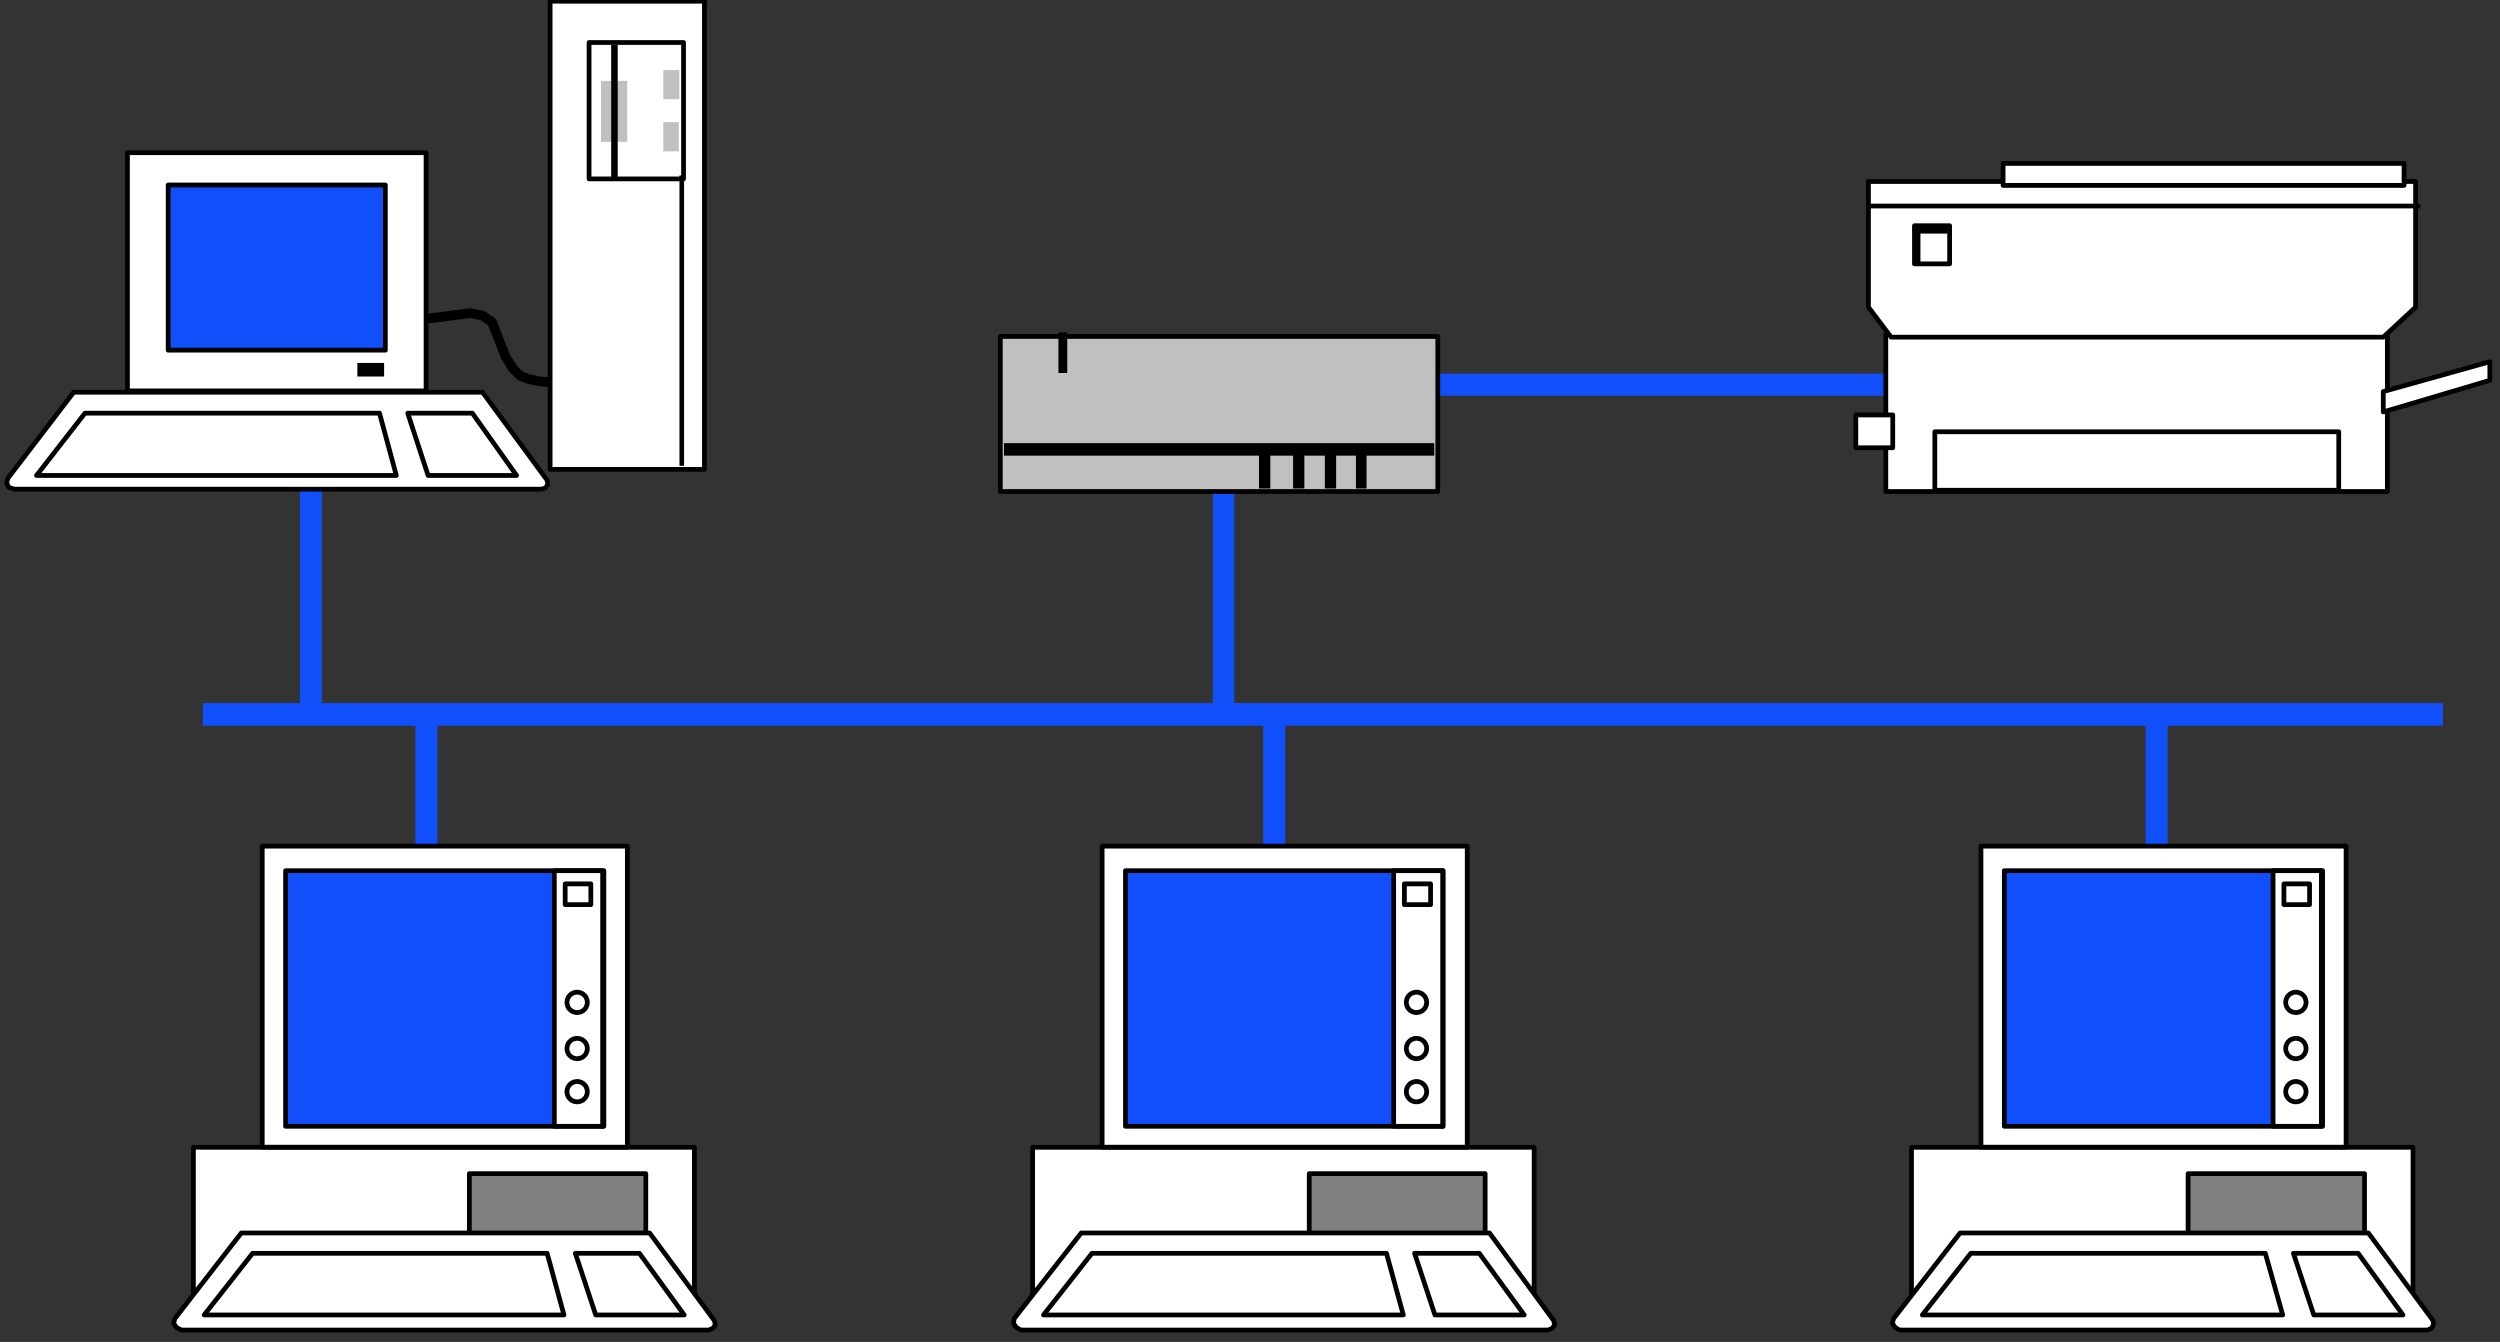 <?xml version="1.0" encoding="UTF-8" standalone="no"?>
<svg
   xmlns:ooo="http://xml.openoffice.org/svg/export"
   xmlns:dc="http://purl.org/dc/elements/1.1/"
   xmlns:cc="http://creativecommons.org/ns#"
   xmlns:rdf="http://www.w3.org/1999/02/22-rdf-syntax-ns#"
   xmlns:svg="http://www.w3.org/2000/svg"
   xmlns="http://www.w3.org/2000/svg"
   xmlns:sodipodi="http://sodipodi.sourceforge.net/DTD/sodipodi-0.dtd"
   xmlns:inkscape="http://www.inkscape.org/namespaces/inkscape"
   version="1.2"
   width="184.19mm"
   height="98.87mm"
   viewBox="0 0 18419 9887"
   preserveAspectRatio="xMidYMid"
   xml:space="preserve"
   id="svg328"
   sodipodi:docname="network.svg"
   style="fill-rule:evenodd;stroke-width:28.222;stroke-linejoin:round"
   inkscape:version="0.92.5 (2060ec1f9f, 2020-04-08)"><rect x="0" y="0" width="18419" height="9887" fill="#333333" stroke="none"/><sodipodi:namedview
   pagecolor="#ffffff"
   bordercolor="#666666"
   borderopacity="1"
   objecttolerance="10"
   gridtolerance="10"
   guidetolerance="10"
   inkscape:pageopacity="0"
   inkscape:pageshadow="2"
   inkscape:window-width="664"
   inkscape:window-height="487"
   id="namedview330"
   showgrid="false"
   inkscape:zoom="0.2102413"
   inkscape:cx="348.09449"
   inkscape:cy="186.82205"
   inkscape:window-x="0"
   inkscape:window-y="0"
   inkscape:window-maximized="0"
   inkscape:current-layer="svg328" />
 <defs
   class="ClipPathGroup"
   id="defs8">
  <clipPath
   id="presentation_clip_path"
   clipPathUnits="userSpaceOnUse">
   <rect
   x="0"
   y="0"
   width="21000"
   height="29700"
   id="rect2" />
  </clipPath>
  <clipPath
   id="presentation_clip_path_shrink"
   clipPathUnits="userSpaceOnUse">
   <rect
   x="21"
   y="29"
   width="20958"
   height="29641"
   id="rect5" />
  </clipPath>
 </defs>
 <defs
   class="TextShapeIndex"
   id="defs12">
  <g
   ooo:slide="id1"
   ooo:id-list="id3"
   id="g10" />
 </defs>
 <defs
   class="EmbeddedBulletChars"
   id="defs44">
  <g
   id="bullet-char-template-57356"
   transform="matrix(4.8828125e-4,0,0,-4.8828125e-4,0,0)">
   <path
   d="M 580,1141 1163,571 580,0 -4,571 Z"
   id="path14"
   inkscape:connector-curvature="0" />
  </g>
  <g
   id="bullet-char-template-57354"
   transform="matrix(4.8828125e-4,0,0,-4.8828125e-4,0,0)">
   <path
   d="M 8,1128 H 1137 V 0 H 8 Z"
   id="path17"
   inkscape:connector-curvature="0" />
  </g>
  <g
   id="bullet-char-template-10146"
   transform="matrix(4.8828125e-4,0,0,-4.8828125e-4,0,0)">
   <path
   d="M 174,0 602,739 174,1481 1456,739 Z M 1358,739 309,1346 659,739 Z"
   id="path20"
   inkscape:connector-curvature="0" />
  </g>
  <g
   id="bullet-char-template-10132"
   transform="matrix(4.8828125e-4,0,0,-4.8828125e-4,0,0)">
   <path
   d="M 2015,739 1276,0 H 717 l 543,543 H 174 v 393 h 1086 l -543,545 h 557 z"
   id="path23"
   inkscape:connector-curvature="0" />
  </g>
  <g
   id="bullet-char-template-10007"
   transform="matrix(4.8828125e-4,0,0,-4.8828125e-4,0,0)">
   <path
   d="m 0,-2 c -7,16 -16,29 -25,39 l 381,530 c -94,256 -141,385 -141,387 0,25 13,38 40,38 9,0 21,-2 34,-5 21,4 42,12 65,25 l 27,-13 111,-251 280,301 64,-25 24,25 c 21,-10 41,-24 62,-43 C 886,937 835,863 770,784 769,783 710,716 594,584 L 774,223 c 0,-27 -21,-55 -63,-84 l 16,-20 C 717,90 699,76 672,76 641,76 570,178 457,381 L 164,-76 c -22,-34 -53,-51 -92,-51 -42,0 -63,17 -64,51 -7,9 -10,24 -10,44 0,9 1,19 2,30 z"
   id="path26"
   inkscape:connector-curvature="0" />
  </g>
  <g
   id="bullet-char-template-10004"
   transform="matrix(4.8828125e-4,0,0,-4.8828125e-4,0,0)">
   <path
   d="M 285,-33 C 182,-33 111,30 74,156 52,228 41,333 41,471 c 0,78 14,145 41,201 34,71 87,106 158,106 53,0 88,-31 106,-94 l 23,-176 c 8,-64 28,-97 59,-98 l 735,706 c 11,11 33,17 66,17 42,0 63,-15 63,-46 V 965 c 0,-36 -10,-64 -30,-84 L 442,47 C 390,-6 338,-33 285,-33 Z"
   id="path29"
   inkscape:connector-curvature="0" />
  </g>
  <g
   id="bullet-char-template-9679"
   transform="matrix(4.8828125e-4,0,0,-4.8828125e-4,0,0)">
   <path
   d="M 813,0 C 632,0 489,54 383,161 276,268 223,411 223,592 c 0,181 53,324 160,431 106,107 249,161 430,161 179,0 323,-54 432,-161 108,-107 162,-251 162,-431 0,-180 -54,-324 -162,-431 C 1136,54 992,0 813,0 Z"
   id="path32"
   inkscape:connector-curvature="0" />
  </g>
  <g
   id="bullet-char-template-8226"
   transform="matrix(4.8828125e-4,0,0,-4.8828125e-4,0,0)">
   <path
   d="m 346,457 c -73,0 -137,26 -191,78 -54,51 -81,114 -81,188 0,73 27,136 81,188 54,52 118,78 191,78 73,0 134,-26 185,-79 51,-51 77,-114 77,-187 0,-75 -25,-137 -76,-188 -50,-52 -112,-78 -186,-78 z"
   id="path35"
   inkscape:connector-curvature="0" />
  </g>
  <g
   id="bullet-char-template-8211"
   transform="matrix(4.8828125e-4,0,0,-4.8828125e-4,0,0)">
   <path
   d="M -4,459 H 1135 V 606 H -4 Z"
   id="path38"
   inkscape:connector-curvature="0" />
  </g>
  <g
   id="bullet-char-template-61548"
   transform="matrix(4.8828125e-4,0,0,-4.8828125e-4,0,0)">
   <path
   d="m 173,740 c 0,163 58,303 173,419 116,115 255,173 419,173 163,0 302,-58 418,-173 116,-116 174,-256 174,-419 0,-163 -58,-303 -174,-418 C 1067,206 928,148 765,148 601,148 462,206 346,322 231,437 173,577 173,740 Z"
   id="path41"
   inkscape:connector-curvature="0" />
  </g>
 </defs>
 <g
   id="g49"
   transform="translate(-1290,-9906)">
  <g
   id="id2"
   class="Master_Slide">
   <g
   id="bg-id2"
   class="Background" />
   <g
   id="bo-id2"
   class="BackgroundObjects" />
  </g>
 </g>
 <g
   class="SlideGroup"
   id="g326"
   transform="translate(-1290,-9906)">
  <g
   id="g324">
   <g
   id="container-id1">
    <g
   id="id1"
   class="Slide"
   clip-path="url(#presentation_clip_path)">
     <g
   class="Page"
   id="g320">
      <g
   class="Graphic"
   id="g318">
       <g
   id="id3">
        <rect
   class="BoundingBox"
   x="1290"
   y="9906"
   width="18419"
   height="9887"
   id="rect51"
   style="fill:none;stroke:none" />
        <defs
   id="defs56">
         <clipPath
   id="clip_path_1"
   clipPathUnits="userSpaceOnUse">
          <path
   d="m 1290,9906 h 18418 v 9886 H 1290 Z"
   id="path53"
   inkscape:connector-curvature="0" />
         </clipPath>
        </defs>
        <g
   clip-path="url(#clip_path_1)"
   id="g152">
         <path
   d="m 17098,15169 h 162 v 1808 h -162 z"
   id="path58"
   inkscape:connector-curvature="0"
   style="fill:#114ffb;stroke:none" />
         <path
   d="m 10597,15116 h 162 v 1808 h -162 z"
   id="path60"
   inkscape:connector-curvature="0"
   style="fill:#114ffb;stroke:none" />
         <path
   d="m 10226,13374 h 158 v 1808 h -158 z"
   id="path62"
   inkscape:connector-curvature="0"
   style="fill:#114ffb;stroke:none" />
         <path
   d="m 4351,15134 h 162 v 1808 h -162 z"
   id="path64"
   inkscape:connector-curvature="0"
   style="fill:#114ffb;stroke:none" />
         <path
   d="m 3500,13338 h 162 v 1808 h -162 z"
   id="path66"
   inkscape:connector-curvature="0"
   style="fill:#114ffb;stroke:none" />
         <path
   d="m 10989,12659 h 4520 v 162 h -4520 z"
   id="path68"
   inkscape:connector-curvature="0"
   style="fill:#114ffb;stroke:none" />
         <path
   d="m 2785,15086 h 16504 v 167 H 2785 Z"
   id="path70"
   inkscape:connector-curvature="0"
   style="fill:#114ffb;stroke:none" />
         <path
   d="m 2715,18359 h 3691 v 1155 H 2715 Z"
   id="path72"
   inkscape:connector-curvature="0"
   style="fill:#ffffff;stroke:none" />
         <path
   d="m 2715,18359 h 3691 v 1155 H 2715 Z"
   id="path74"
   inkscape:connector-curvature="0"
   style="fill:none;stroke:#000000;stroke-width:35;stroke-linecap:round;stroke-linejoin:round" />
         <path
   d="m 4748,18553 h 1300 v 546 H 4748 Z"
   id="path76"
   inkscape:connector-curvature="0"
   style="fill:#808080;stroke:none" />
         <path
   d="m 4748,18553 h 1300 v 546 H 4748 Z"
   id="path78"
   inkscape:connector-curvature="0"
   style="fill:none;stroke:#000000;stroke-width:35;stroke-linecap:round;stroke-linejoin:round" />
         <path
   d="m 3068,18990 h 3008 l 476,644 9,31 -18,27 -31,13 H 2626 l -35,-18 -22,-31 9,-35 z"
   id="path80"
   inkscape:connector-curvature="0"
   style="fill:#ffffff;stroke:none" />
         <path
   d="m 3068,18990 h 3008 l 476,644 9,31 -18,27 -31,13 H 2626 l -35,-18 -22,-31 9,-35 z"
   id="path82"
   inkscape:connector-curvature="0"
   style="fill:none;stroke:#000000;stroke-width:35;stroke-linecap:round;stroke-linejoin:round" />
         <path
   d="m 3151,19140 h 2170 l 124,454 H 2794 Z"
   id="path84"
   inkscape:connector-curvature="0"
   style="fill:#ffffff;stroke:none" />
         <path
   d="m 3151,19140 h 2170 l 124,454 H 2794 Z"
   id="path86"
   inkscape:connector-curvature="0"
   style="fill:none;stroke:#000000;stroke-width:35;stroke-linecap:round;stroke-linejoin:round" />
         <path
   d="m 5529,19140 h 472 l 330,454 h -652 z"
   id="path88"
   inkscape:connector-curvature="0"
   style="fill:#ffffff;stroke:none" />
         <path
   d="m 5529,19140 h 472 l 330,454 h -652 z"
   id="path90"
   inkscape:connector-curvature="0"
   style="fill:none;stroke:#000000;stroke-width:35;stroke-linecap:round;stroke-linejoin:round" />
         <path
   d="m 3222,16140 h 2690 v 2218 H 3222 Z"
   id="path92"
   inkscape:connector-curvature="0"
   style="fill:#ffffff;stroke:none" />
         <path
   d="m 3222,16140 h 2690 v 2218 H 3222 Z"
   id="path94"
   inkscape:connector-curvature="0"
   style="fill:none;stroke:#000000;stroke-width:35;stroke-linecap:round;stroke-linejoin:round" />
         <path
   d="m 3394,16321 h 2345 v 1883 H 3394 Z"
   id="path96"
   inkscape:connector-curvature="0"
   style="fill:#114ffb;stroke:none" />
         <path
   d="m 3394,16321 h 2345 v 1883 H 3394 Z"
   id="path98"
   inkscape:connector-curvature="0"
   style="fill:none;stroke:#000000;stroke-width:35;stroke-linecap:round;stroke-linejoin:round" />
         <path
   d="m 5374,16321 h 356 v 1883 h -356 z"
   id="path100"
   inkscape:connector-curvature="0"
   style="fill:#ffffff;stroke:none" />
         <path
   d="m 5374,16321 h 356 v 1883 h -356 z"
   id="path102"
   inkscape:connector-curvature="0"
   style="fill:none;stroke:#000000;stroke-width:35;stroke-linecap:round;stroke-linejoin:round" />
         <path
   d="m 5454,16418 h 189 v 153 h -189 z"
   id="path104"
   inkscape:connector-curvature="0"
   style="fill:#ffffff;stroke:none" />
         <path
   d="m 5454,16418 h 189 v 153 h -189 z"
   id="path106"
   inkscape:connector-curvature="0"
   style="fill:none;stroke:#000000;stroke-width:35;stroke-linecap:round;stroke-linejoin:round" />
         <path
   d="m 5620,17296 c 0,13 -4,25 -10,37 -7,11 -17,20 -28,27 -12,7 -25,10 -38,10 -14,0 -27,-3 -39,-10 -11,-7 -21,-16 -28,-27 -6,-12 -10,-24 -10,-37 0,-14 4,-26 10,-38 7,-11 17,-20 28,-27 12,-7 25,-10 39,-10 13,0 26,3 38,10 11,7 21,16 28,27 6,12 10,24 10,38 z"
   id="path108"
   inkscape:connector-curvature="0"
   style="fill:#ffffff;stroke:none" />
         <path
   d="m 5617,17291 v -4 -4 l -1,-3 -1,-4 v -4 l -1,-3 -2,-4 -1,-4 -2,-3 -1,-3 -2,-4 -2,-3 -3,-3 -2,-3 -3,-3 -2,-2 -3,-3 -3,-2 -3,-3 -3,-2 -4,-2 -3,-1 -3,-2 -4,-1 -4,-2 -3,-1 h -4 l -4,-1 -3,-1 h -4 -4 v 0 h -4 -4 l -3,1 -4,1 h -4 l -3,1 -4,2 -4,1 -3,2 -3,1 -4,2 -3,2 -3,3 -3,2 -3,3 -2,2 -3,3 -2,3 -3,3 -2,3 -2,4 -1,3 -2,3 -1,4 -2,4 -1,3 v 4 l -1,4 -1,3 v 4 4 0 4 4 l 1,3 1,4 v 4 l 1,3 2,4 1,4 2,3 1,3 2,4 2,3 3,3 2,3 3,3 2,2 3,3 3,2 3,3 3,2 4,2 3,1 3,2 4,1 4,2 3,1 h 4 l 4,1 3,1 h 4 4 v 0 h 4 4 l 3,-1 4,-1 h 4 l 3,-1 4,-2 4,-1 3,-2 3,-1 4,-2 3,-2 3,-3 3,-2 3,-3 2,-2 3,-3 2,-3 3,-3 2,-3 2,-4 1,-3 2,-3 1,-4 2,-4 1,-3 v -4 l 1,-4 1,-3 v -4 z"
   id="path110"
   inkscape:connector-curvature="0"
   style="fill:none;stroke:#000000;stroke-width:35;stroke-linecap:round;stroke-linejoin:round" />
         <path
   d="m 5620,17633 c 0,13 -4,26 -10,38 -7,11 -17,21 -28,28 -12,6 -25,10 -38,10 -14,0 -27,-4 -39,-10 -11,-7 -21,-17 -28,-28 -6,-12 -10,-25 -10,-38 0,-14 4,-27 10,-39 7,-11 17,-21 28,-28 12,-6 25,-10 39,-10 13,0 26,4 38,10 11,7 21,17 28,28 6,12 10,25 10,39 z"
   id="path112"
   inkscape:connector-curvature="0"
   style="fill:#ffffff;stroke:none" />
         <path
   d="m 5617,17631 v -4 -4 l -1,-3 -1,-4 v -4 l -1,-3 -2,-4 -1,-4 -2,-3 -1,-3 -2,-4 -2,-3 -3,-3 -2,-3 -3,-3 -2,-2 -3,-3 -3,-2 -3,-3 -3,-2 -4,-2 -3,-1 -3,-2 -4,-1 -4,-2 -3,-1 h -4 l -4,-1 -3,-1 h -4 -4 v 0 h -4 -4 l -3,1 -4,1 h -4 l -3,1 -4,2 -4,1 -3,2 -3,1 -4,2 -3,2 -3,3 -3,2 -3,3 -2,2 -3,3 -2,3 -3,3 -2,3 -2,4 -1,3 -2,3 -1,4 -2,4 -1,3 v 4 l -1,4 -1,3 v 4 4 0 4 4 l 1,3 1,4 v 4 l 1,3 2,4 1,4 2,3 1,3 2,4 2,3 3,3 2,3 3,3 2,2 3,3 3,2 3,3 3,2 4,2 3,1 3,2 4,1 4,2 3,1 h 4 l 4,1 3,1 h 4 4 v 0 h 4 4 l 3,-1 4,-1 h 4 l 3,-1 4,-2 4,-1 3,-2 3,-1 4,-2 3,-2 3,-3 3,-2 3,-3 2,-2 3,-3 2,-3 3,-3 2,-3 2,-4 1,-3 2,-3 1,-4 2,-4 1,-3 v -4 l 1,-4 1,-3 v -4 z"
   id="path114"
   inkscape:connector-curvature="0"
   style="fill:none;stroke:#000000;stroke-width:35;stroke-linecap:round;stroke-linejoin:round" />
         <path
   d="m 5620,17953 c 0,13 -4,25 -10,37 -7,11 -17,20 -28,27 -12,7 -25,10 -38,10 -14,0 -27,-3 -39,-10 -11,-7 -21,-16 -28,-27 -6,-12 -10,-24 -10,-37 0,-14 4,-26 10,-38 7,-11 17,-20 28,-27 12,-7 25,-10 39,-10 13,0 26,3 38,10 11,7 21,16 28,27 6,12 10,24 10,38 z"
   id="path116"
   inkscape:connector-curvature="0"
   style="fill:#ffffff;stroke:none" />
         <path
   d="m 5617,17949 v -4 -4 l -1,-3 -1,-4 v -4 l -1,-3 -2,-4 -1,-4 -2,-3 -1,-3 -2,-4 -2,-3 -3,-3 -2,-3 -3,-3 -2,-2 -3,-3 -3,-2 -3,-3 -3,-2 -4,-2 -3,-1 -3,-2 -4,-1 -4,-2 -3,-1 h -4 l -4,-1 -3,-1 h -4 -4 v 0 h -4 -4 l -3,1 -4,1 h -4 l -3,1 -4,2 -4,1 -3,2 -3,1 -4,2 -3,2 -3,3 -3,2 -3,3 -2,2 -3,3 -2,3 -3,3 -2,3 -2,4 -1,3 -2,3 -1,4 -2,4 -1,3 v 4 l -1,4 -1,3 v 4 4 0 4 4 l 1,3 1,4 v 4 l 1,3 2,4 1,4 2,3 1,3 2,4 2,3 3,3 2,3 3,3 2,2 3,3 3,2 3,3 3,2 4,2 3,1 3,2 4,1 4,2 3,1 h 4 l 4,1 3,1 h 4 4 v 0 h 4 4 l 3,-1 4,-1 h 4 l 3,-1 4,-2 4,-1 3,-2 3,-1 4,-2 3,-2 3,-3 3,-2 3,-3 2,-2 3,-3 2,-3 3,-3 2,-3 2,-4 1,-3 2,-3 1,-4 2,-4 1,-3 v -4 l 1,-4 1,-3 v -4 z"
   id="path118"
   inkscape:connector-curvature="0"
   style="fill:none;stroke:#000000;stroke-width:35;stroke-linecap:round;stroke-linejoin:round" />
         <path
   d="m 8660,12385 h 3223 v 1142 H 8660 Z"
   id="path120"
   inkscape:connector-curvature="0"
   style="fill:#c0c0c0;stroke:none" />
         <path
   d="m 8660,12385 h 3223 v 1142 H 8660 Z"
   id="path122"
   inkscape:connector-curvature="0"
   style="fill:none;stroke:#000000;stroke-width:35;stroke-linecap:round;stroke-linejoin:round" />
         <path
   d="m 8687,13171 h 3170 v 92 H 8687 Z"
   id="path124"
   inkscape:connector-curvature="0"
   style="fill:#000000;stroke:none" />
         <path
   d="m 10566,13246 h 83 v 259 h -83 z"
   id="path126"
   inkscape:connector-curvature="0"
   style="fill:#000000;stroke:none" />
         <path
   d="m 10817,13246 h 83 v 259 h -83 z"
   id="path128"
   inkscape:connector-curvature="0"
   style="fill:#000000;stroke:none" />
         <path
   d="m 11051,13246 h 83 v 259 h -83 z"
   id="path130"
   inkscape:connector-curvature="0"
   style="fill:#000000;stroke:none" />
         <path
   d="m 11280,13246 h 78 v 259 h -78 z"
   id="path132"
   inkscape:connector-curvature="0"
   style="fill:#000000;stroke:none" />
         <path
   d="m 9088,12355 h 65 v 299 h -65 z"
   id="path134"
   inkscape:connector-curvature="0"
   style="fill:#000000;stroke:none" />
         <path
   d="m 15184,12372 h 3695 v 1155 h -3695 z"
   id="path136"
   inkscape:connector-curvature="0"
   style="fill:#ffffff;stroke:none" />
         <path
   d="m 15184,12372 h 3695 v 1155 h -3695 z"
   id="path138"
   inkscape:connector-curvature="0"
   style="fill:none;stroke:#000000;stroke-width:35;stroke-linecap:round;stroke-linejoin:round" />
         <path
   d="m 15545,13087 h 2976 v 431 h -2976 z"
   id="path140"
   inkscape:connector-curvature="0"
   style="fill:#ffffff;stroke:none" />
         <path
   d="m 15545,13087 h 2976 v 431 h -2976 z"
   id="path142"
   inkscape:connector-curvature="0"
   style="fill:none;stroke:#000000;stroke-width:35;stroke-linecap:round;stroke-linejoin:round" />
         <path
   d="m 15056,12169 167,221 h 3626 l 238,-221 v -926 h -4031 z"
   id="path144"
   inkscape:connector-curvature="0"
   style="fill:#ffffff;stroke:none" />
         <path
   d="m 15056,12169 167,221 h 3626 l 238,-221 v -926 h -4031 z"
   id="path146"
   inkscape:connector-curvature="0"
   style="fill:none;stroke:#000000;stroke-width:35;stroke-linecap:round;stroke-linejoin:round" />
         <path
   d="m 14963,12963 h 272 v 242 h -272 z"
   id="path148"
   inkscape:connector-curvature="0"
   style="fill:#ffffff;stroke:none" />
         <path
   d="m 14963,12963 h 272 v 242 h -272 z"
   id="path150"
   inkscape:connector-curvature="0"
   style="fill:none;stroke:#000000;stroke-width:35;stroke-linecap:round;stroke-linejoin:round" />
        </g>
        <defs
   id="defs157">
         <clipPath
   id="clip_path_2"
   clipPathUnits="userSpaceOnUse">
          <path
   d="m 15056,10718 h 4066 v 1446 h -4066 z"
   id="path154"
   inkscape:connector-curvature="0" />
         </clipPath>
        </defs>
        <g
   clip-path="url(#clip_path_2)"
   id="g161">
         <path
   d="M 11024,11424 H 23118"
   id="path159"
   inkscape:connector-curvature="0"
   style="fill:none;stroke:#000000;stroke-width:35;stroke-linecap:round;stroke-linejoin:miter" />
        </g>
        <g
   clip-path="url(#clip_path_1)"
   id="g315">
         <path
   d="m 16048,11110 h 2954 v 162 h -2954 z"
   id="path163"
   inkscape:connector-curvature="0"
   style="fill:#ffffff;stroke:none" />
         <path
   d="m 16048,11110 h 2954 v 162 h -2954 z"
   id="path165"
   inkscape:connector-curvature="0"
   style="fill:none;stroke:#000000;stroke-width:35;stroke-linecap:round;stroke-linejoin:round" />
         <path
   d="m 18849,12791 785,-220 v 137 l -785,233 z"
   id="path167"
   inkscape:connector-curvature="0"
   style="fill:#ffffff;stroke:none" />
         <path
   d="m 18849,12791 785,-220 v 137 l -785,233 z"
   id="path169"
   inkscape:connector-curvature="0"
   style="fill:none;stroke:#000000;stroke-width:35;stroke-linecap:round;stroke-linejoin:round" />
         <path
   d="m 15395,11569 h 259 v 281 h -259 z"
   id="path171"
   inkscape:connector-curvature="0"
   style="fill:#ffffff;stroke:none" />
         <path
   d="m 15395,11569 h 259 v 281 h -259 z"
   id="path173"
   inkscape:connector-curvature="0"
   style="fill:none;stroke:#000000;stroke-width:35;stroke-linecap:round;stroke-linejoin:round" />
         <path
   d="m 15638,11627 h -199 v 211 h -35 v -260 h 238 z"
   id="path175"
   inkscape:connector-curvature="0"
   style="fill:#000000;stroke:none" />
         <path
   d="m 4347,12266 405,-53 93,18 71,49 97,251 61,97 53,49 58,22 83,17 172,14"
   id="path177"
   inkscape:connector-curvature="0"
   style="fill:none;stroke:#000000;stroke-width:71;stroke-linecap:round;stroke-linejoin:round" />
         <path
   d="m 1833,12796 h 3012 l 476,648 5,31 -18,27 -31,8 H 1396 l -40,-13 -17,-31 8,-35 z"
   id="path179"
   inkscape:connector-curvature="0"
   style="fill:#ffffff;stroke:none" />
         <path
   d="m 1833,12796 h 3012 l 476,648 5,31 -18,27 -31,8 H 1396 l -40,-13 -17,-31 8,-35 z"
   id="path181"
   inkscape:connector-curvature="0"
   style="fill:none;stroke:#000000;stroke-width:35;stroke-linecap:round;stroke-linejoin:round" />
         <path
   d="m 1916,12950 h 2170 l 124,459 H 1559 Z"
   id="path183"
   inkscape:connector-curvature="0"
   style="fill:#ffffff;stroke:none" />
         <path
   d="m 1916,12950 h 2170 l 124,459 H 1559 Z"
   id="path185"
   inkscape:connector-curvature="0"
   style="fill:none;stroke:#000000;stroke-width:35;stroke-linecap:round;stroke-linejoin:round" />
         <path
   d="m 4294,12950 h 476 l 326,459 h -652 z"
   id="path187"
   inkscape:connector-curvature="0"
   style="fill:#ffffff;stroke:none" />
         <path
   d="m 4294,12950 h 476 l 326,459 h -652 z"
   id="path189"
   inkscape:connector-curvature="0"
   style="fill:none;stroke:#000000;stroke-width:35;stroke-linecap:round;stroke-linejoin:round" />
         <path
   d="m 2229,11031 h 2200 v 1755 H 2229 Z"
   id="path191"
   inkscape:connector-curvature="0"
   style="fill:#ffffff;stroke:none" />
         <path
   d="m 2229,11031 h 2200 v 1755 H 2229 Z"
   id="path193"
   inkscape:connector-curvature="0"
   style="fill:none;stroke:#000000;stroke-width:35;stroke-linecap:round;stroke-linejoin:round" />
         <path
   d="m 2529,11269 h 1600 v 1217 H 2529 Z"
   id="path195"
   inkscape:connector-curvature="0"
   style="fill:#114ffb;stroke:none" />
         <path
   d="m 2529,11269 h 1600 v 1217 H 2529 Z"
   id="path197"
   inkscape:connector-curvature="0"
   style="fill:none;stroke:#000000;stroke-width:35;stroke-linecap:round;stroke-linejoin:round" />
         <path
   d="m 3923,12580 h 197 v 100 h -197 z"
   id="path199"
   inkscape:connector-curvature="0"
   style="fill:#000000;stroke:none" />
         <path
   d="m 5343,9915 h 1137 v 3449 H 5343 Z"
   id="path201"
   inkscape:connector-curvature="0"
   style="fill:#ffffff;stroke:none" />
         <path
   d="m 5343,9915 h 1137 v 3449 H 5343 Z"
   id="path203"
   inkscape:connector-curvature="0"
   style="fill:none;stroke:#000000;stroke-width:35;stroke-linecap:round;stroke-linejoin:round" />
         <path
   d="m 5630,10219 h 696 v 1005 h -696 z"
   id="path205"
   inkscape:connector-curvature="0"
   style="fill:#ffffff;stroke:none" />
         <path
   d="m 5630,10219 h 696 v 1005 h -696 z"
   id="path207"
   inkscape:connector-curvature="0"
   style="fill:none;stroke:#000000;stroke-width:35;stroke-linecap:round;stroke-linejoin:round" />
         <path
   d="m 6296,11199 h 34 v 2139 h -34 z"
   id="path209"
   inkscape:connector-curvature="0"
   style="fill:#000000;stroke:none" />
         <path
   d="m 5718,10502 h 193 v 449 h -193 z"
   id="path211"
   inkscape:connector-curvature="0"
   style="fill:#c0c0c0;stroke:none" />
         <path
   d="m 5793,10237 h 48 v 974 h -48 z"
   id="path213"
   inkscape:connector-curvature="0"
   style="fill:#000000;stroke:none" />
         <path
   d="m 6177,10422 h 118 v 215 h -118 z"
   id="path215"
   inkscape:connector-curvature="0"
   style="fill:#c0c0c0;stroke:none" />
         <path
   d="m 6177,10806 h 114 v 215 h -114 z"
   id="path217"
   inkscape:connector-curvature="0"
   style="fill:#c0c0c0;stroke:none" />
         <path
   d="m 8898,18359 h 3695 v 1155 H 8898 Z"
   id="path219"
   inkscape:connector-curvature="0"
   style="fill:#ffffff;stroke:none" />
         <path
   d="m 8898,18359 h 3695 v 1155 H 8898 Z"
   id="path221"
   inkscape:connector-curvature="0"
   style="fill:none;stroke:#000000;stroke-width:35;stroke-linecap:round;stroke-linejoin:round" />
         <path
   d="m 10936,18553 h 1296 v 546 h -1296 z"
   id="path223"
   inkscape:connector-curvature="0"
   style="fill:#808080;stroke:none" />
         <path
   d="m 10936,18553 h 1296 v 546 h -1296 z"
   id="path225"
   inkscape:connector-curvature="0"
   style="fill:none;stroke:#000000;stroke-width:35;stroke-linecap:round;stroke-linejoin:round" />
         <path
   d="m 9256,18990 h 3008 l 472,644 9,31 -18,27 -31,13 H 8810 l -31,-18 -22,-31 5,-35 z"
   id="path227"
   inkscape:connector-curvature="0"
   style="fill:#ffffff;stroke:none" />
         <path
   d="m 9256,18990 h 3008 l 472,644 9,31 -18,27 -31,13 H 8810 l -31,-18 -22,-31 5,-35 z"
   id="path229"
   inkscape:connector-curvature="0"
   style="fill:none;stroke:#000000;stroke-width:35;stroke-linecap:round;stroke-linejoin:round" />
         <path
   d="m 9335,19140 h 2170 l 124,454 H 8978 Z"
   id="path231"
   inkscape:connector-curvature="0"
   style="fill:#ffffff;stroke:none" />
         <path
   d="m 9335,19140 h 2170 l 124,454 H 8978 Z"
   id="path233"
   inkscape:connector-curvature="0"
   style="fill:none;stroke:#000000;stroke-width:35;stroke-linecap:round;stroke-linejoin:round" />
         <path
   d="m 11712,19140 h 477 l 331,454 h -658 z"
   id="path235"
   inkscape:connector-curvature="0"
   style="fill:#ffffff;stroke:none" />
         <path
   d="m 11712,19140 h 477 l 331,454 h -658 z"
   id="path237"
   inkscape:connector-curvature="0"
   style="fill:none;stroke:#000000;stroke-width:35;stroke-linecap:round;stroke-linejoin:round" />
         <path
   d="m 9410,16140 h 2690 v 2218 H 9410 Z"
   id="path239"
   inkscape:connector-curvature="0"
   style="fill:#ffffff;stroke:none" />
         <path
   d="m 9410,16140 h 2690 v 2218 H 9410 Z"
   id="path241"
   inkscape:connector-curvature="0"
   style="fill:none;stroke:#000000;stroke-width:35;stroke-linecap:round;stroke-linejoin:round" />
         <path
   d="m 9582,16321 h 2341 v 1883 H 9582 Z"
   id="path243"
   inkscape:connector-curvature="0"
   style="fill:#114ffb;stroke:none" />
         <path
   d="m 9582,16321 h 2341 v 1883 H 9582 Z"
   id="path245"
   inkscape:connector-curvature="0"
   style="fill:none;stroke:#000000;stroke-width:35;stroke-linecap:round;stroke-linejoin:round" />
         <path
   d="m 11558,16321 h 361 v 1883 h -361 z"
   id="path247"
   inkscape:connector-curvature="0"
   style="fill:#ffffff;stroke:none" />
         <path
   d="m 11558,16321 h 361 v 1883 h -361 z"
   id="path249"
   inkscape:connector-curvature="0"
   style="fill:none;stroke:#000000;stroke-width:35;stroke-linecap:round;stroke-linejoin:round" />
         <path
   d="m 11637,16418 h 193 v 153 h -193 z"
   id="path251"
   inkscape:connector-curvature="0"
   style="fill:#ffffff;stroke:none" />
         <path
   d="m 11637,16418 h 193 v 153 h -193 z"
   id="path253"
   inkscape:connector-curvature="0"
   style="fill:none;stroke:#000000;stroke-width:35;stroke-linecap:round;stroke-linejoin:round" />
         <path
   d="m 11804,17296 c 0,13 -3,25 -10,37 -7,11 -16,20 -27,27 -12,7 -24,10 -37,10 -14,0 -26,-3 -38,-10 -11,-7 -20,-16 -27,-27 -7,-12 -10,-24 -10,-37 0,-14 3,-26 10,-38 7,-11 16,-20 27,-27 12,-7 24,-10 38,-10 13,0 25,3 37,10 11,7 20,16 27,27 7,12 10,24 10,38 z"
   id="path255"
   inkscape:connector-curvature="0"
   style="fill:#ffffff;stroke:none" />
         <path
   d="m 11801,17291 v -4 -4 l -1,-3 -1,-4 v -4 l -1,-3 -2,-4 -1,-4 -2,-3 -1,-3 -2,-4 -2,-3 -3,-3 -2,-3 -3,-3 -2,-2 -3,-3 -3,-2 -3,-3 -3,-2 -4,-2 -3,-1 -3,-2 -4,-1 -4,-2 -3,-1 h -4 l -4,-1 -3,-1 h -4 -4 v 0 h -4 -4 l -3,1 -4,1 h -4 l -3,1 -4,2 -4,1 -3,2 -3,1 -4,2 -3,2 -3,3 -3,2 -3,3 -2,2 -3,3 -2,3 -3,3 -2,3 -2,4 -1,3 -2,3 -1,4 -2,4 -1,3 v 4 l -1,4 -1,3 v 4 4 0 4 4 l 1,3 1,4 v 4 l 1,3 2,4 1,4 2,3 1,3 2,4 2,3 3,3 2,3 3,3 2,2 3,3 3,2 3,3 3,2 4,2 3,1 3,2 4,1 4,2 3,1 h 4 l 4,1 3,1 h 4 4 v 0 h 4 4 l 3,-1 4,-1 h 4 l 3,-1 4,-2 4,-1 3,-2 3,-1 4,-2 3,-2 3,-3 3,-2 3,-3 2,-2 3,-3 2,-3 3,-3 2,-3 2,-4 1,-3 2,-3 1,-4 2,-4 1,-3 v -4 l 1,-4 1,-3 v -4 z"
   id="path257"
   inkscape:connector-curvature="0"
   style="fill:none;stroke:#000000;stroke-width:35;stroke-linecap:round;stroke-linejoin:round" />
         <path
   d="m 11804,17633 c 0,13 -3,26 -10,38 -7,11 -16,21 -27,28 -12,6 -24,10 -37,10 -14,0 -26,-4 -38,-10 -11,-7 -20,-17 -27,-28 -7,-12 -10,-25 -10,-38 0,-14 3,-27 10,-39 7,-11 16,-21 27,-28 12,-6 24,-10 38,-10 13,0 25,4 37,10 11,7 20,17 27,28 7,12 10,25 10,39 z"
   id="path259"
   inkscape:connector-curvature="0"
   style="fill:#ffffff;stroke:none" />
         <path
   d="m 11801,17631 v -4 -4 l -1,-3 -1,-4 v -4 l -1,-3 -2,-4 -1,-4 -2,-3 -1,-3 -2,-4 -2,-3 -3,-3 -2,-3 -3,-3 -2,-2 -3,-3 -3,-2 -3,-3 -3,-2 -4,-2 -3,-1 -3,-2 -4,-1 -4,-2 -3,-1 h -4 l -4,-1 -3,-1 h -4 -4 v 0 h -4 -4 l -3,1 -4,1 h -4 l -3,1 -4,2 -4,1 -3,2 -3,1 -4,2 -3,2 -3,3 -3,2 -3,3 -2,2 -3,3 -2,3 -3,3 -2,3 -2,4 -1,3 -2,3 -1,4 -2,4 -1,3 v 4 l -1,4 -1,3 v 4 4 0 4 4 l 1,3 1,4 v 4 l 1,3 2,4 1,4 2,3 1,3 2,4 2,3 3,3 2,3 3,3 2,2 3,3 3,2 3,3 3,2 4,2 3,1 3,2 4,1 4,2 3,1 h 4 l 4,1 3,1 h 4 4 v 0 h 4 4 l 3,-1 4,-1 h 4 l 3,-1 4,-2 4,-1 3,-2 3,-1 4,-2 3,-2 3,-3 3,-2 3,-3 2,-2 3,-3 2,-3 3,-3 2,-3 2,-4 1,-3 2,-3 1,-4 2,-4 1,-3 v -4 l 1,-4 1,-3 v -4 z"
   id="path261"
   inkscape:connector-curvature="0"
   style="fill:none;stroke:#000000;stroke-width:35;stroke-linecap:round;stroke-linejoin:round" />
         <path
   d="m 11804,17953 c 0,13 -3,25 -10,37 -7,11 -16,20 -27,27 -12,7 -24,10 -37,10 -14,0 -26,-3 -38,-10 -11,-7 -20,-16 -27,-27 -7,-12 -10,-24 -10,-37 0,-14 3,-26 10,-38 7,-11 16,-20 27,-27 12,-7 24,-10 38,-10 13,0 25,3 37,10 11,7 20,16 27,27 7,12 10,24 10,38 z"
   id="path263"
   inkscape:connector-curvature="0"
   style="fill:#ffffff;stroke:none" />
         <path
   d="m 11801,17949 v -4 -4 l -1,-3 -1,-4 v -4 l -1,-3 -2,-4 -1,-4 -2,-3 -1,-3 -2,-4 -2,-3 -3,-3 -2,-3 -3,-3 -2,-2 -3,-3 -3,-2 -3,-3 -3,-2 -4,-2 -3,-1 -3,-2 -4,-1 -4,-2 -3,-1 h -4 l -4,-1 -3,-1 h -4 -4 v 0 h -4 -4 l -3,1 -4,1 h -4 l -3,1 -4,2 -4,1 -3,2 -3,1 -4,2 -3,2 -3,3 -3,2 -3,3 -2,2 -3,3 -2,3 -3,3 -2,3 -2,4 -1,3 -2,3 -1,4 -2,4 -1,3 v 4 l -1,4 -1,3 v 4 4 0 4 4 l 1,3 1,4 v 4 l 1,3 2,4 1,4 2,3 1,3 2,4 2,3 3,3 2,3 3,3 2,2 3,3 3,2 3,3 3,2 4,2 3,1 3,2 4,1 4,2 3,1 h 4 l 4,1 3,1 h 4 4 v 0 h 4 4 l 3,-1 4,-1 h 4 l 3,-1 4,-2 4,-1 3,-2 3,-1 4,-2 3,-2 3,-3 3,-2 3,-3 2,-2 3,-3 2,-3 3,-3 2,-3 2,-4 1,-3 2,-3 1,-4 2,-4 1,-3 v -4 l 1,-4 1,-3 v -4 z"
   id="path265"
   inkscape:connector-curvature="0"
   style="fill:none;stroke:#000000;stroke-width:35;stroke-linecap:round;stroke-linejoin:round" />
         <path
   d="m 15373,18359 h 3695 v 1155 h -3695 z"
   id="path267"
   inkscape:connector-curvature="0"
   style="fill:#ffffff;stroke:none" />
         <path
   d="m 15373,18359 h 3695 v 1155 h -3695 z"
   id="path269"
   inkscape:connector-curvature="0"
   style="fill:none;stroke:#000000;stroke-width:35;stroke-linecap:round;stroke-linejoin:round" />
         <path
   d="m 17411,18553 h 1300 v 546 h -1300 z"
   id="path271"
   inkscape:connector-curvature="0"
   style="fill:#808080;stroke:none" />
         <path
   d="m 17411,18553 h 1300 v 546 h -1300 z"
   id="path273"
   inkscape:connector-curvature="0"
   style="fill:none;stroke:#000000;stroke-width:35;stroke-linecap:round;stroke-linejoin:round" />
         <path
   d="m 15731,18990 h 3008 l 476,644 4,31 -13,27 -31,13 h -3890 l -31,-18 -22,-31 9,-35 z"
   id="path275"
   inkscape:connector-curvature="0"
   style="fill:#ffffff;stroke:none" />
         <path
   d="m 15731,18990 h 3008 l 476,644 4,31 -13,27 -31,13 h -3890 l -31,-18 -22,-31 9,-35 z"
   id="path277"
   inkscape:connector-curvature="0"
   style="fill:none;stroke:#000000;stroke-width:35;stroke-linecap:round;stroke-linejoin:round" />
         <path
   d="m 15810,19140 h 2170 l 128,454 h -2655 z"
   id="path279"
   inkscape:connector-curvature="0"
   style="fill:#ffffff;stroke:none" />
         <path
   d="m 15810,19140 h 2170 l 128,454 h -2655 z"
   id="path281"
   inkscape:connector-curvature="0"
   style="fill:none;stroke:#000000;stroke-width:35;stroke-linecap:round;stroke-linejoin:round" />
         <path
   d="m 18187,19140 h 477 l 330,454 h -657 z"
   id="path283"
   inkscape:connector-curvature="0"
   style="fill:#ffffff;stroke:none" />
         <path
   d="m 18187,19140 h 477 l 330,454 h -657 z"
   id="path285"
   inkscape:connector-curvature="0"
   style="fill:none;stroke:#000000;stroke-width:35;stroke-linecap:round;stroke-linejoin:round" />
         <path
   d="m 15885,16140 h 2690 v 2218 h -2690 z"
   id="path287"
   inkscape:connector-curvature="0"
   style="fill:#ffffff;stroke:none" />
         <path
   d="m 15885,16140 h 2690 v 2218 h -2690 z"
   id="path289"
   inkscape:connector-curvature="0"
   style="fill:none;stroke:#000000;stroke-width:35;stroke-linecap:round;stroke-linejoin:round" />
         <path
   d="m 16057,16321 h 2345 v 1883 h -2345 z"
   id="path291"
   inkscape:connector-curvature="0"
   style="fill:#114ffb;stroke:none" />
         <path
   d="m 16057,16321 h 2345 v 1883 h -2345 z"
   id="path293"
   inkscape:connector-curvature="0"
   style="fill:none;stroke:#000000;stroke-width:35;stroke-linecap:round;stroke-linejoin:round" />
         <path
   d="m 18037,16321 h 356 v 1883 h -356 z"
   id="path295"
   inkscape:connector-curvature="0"
   style="fill:#ffffff;stroke:none" />
         <path
   d="m 18037,16321 h 356 v 1883 h -356 z"
   id="path297"
   inkscape:connector-curvature="0"
   style="fill:none;stroke:#000000;stroke-width:35;stroke-linecap:round;stroke-linejoin:round" />
         <path
   d="m 18117,16418 h 189 v 153 h -189 z"
   id="path299"
   inkscape:connector-curvature="0"
   style="fill:#ffffff;stroke:none" />
         <path
   d="m 18117,16418 h 189 v 153 h -189 z"
   id="path301"
   inkscape:connector-curvature="0"
   style="fill:none;stroke:#000000;stroke-width:35;stroke-linecap:round;stroke-linejoin:round" />
         <path
   d="m 18283,17296 c 0,13 -4,25 -10,37 -7,11 -17,20 -28,27 -12,7 -25,10 -38,10 -14,0 -27,-3 -39,-10 -11,-7 -21,-16 -28,-27 -6,-12 -10,-24 -10,-37 0,-14 4,-26 10,-38 7,-11 17,-20 28,-27 12,-7 25,-10 39,-10 13,0 26,3 38,10 11,7 21,16 28,27 6,12 10,24 10,38 z"
   id="path303"
   inkscape:connector-curvature="0"
   style="fill:#ffffff;stroke:none" />
         <path
   d="m 18280,17291 v -4 -4 l -1,-3 -1,-4 v -4 l -1,-3 -2,-4 -1,-4 -2,-3 -1,-3 -2,-4 -2,-3 -3,-3 -2,-3 -3,-3 -2,-2 -3,-3 -3,-2 -3,-3 -3,-2 -4,-2 -3,-1 -3,-2 -4,-1 -4,-2 -3,-1 h -4 l -4,-1 -3,-1 h -4 -4 v 0 h -4 -4 l -3,1 -4,1 h -4 l -3,1 -4,2 -4,1 -3,2 -3,1 -4,2 -3,2 -3,3 -3,2 -3,3 -2,2 -3,3 -2,3 -3,3 -2,3 -2,4 -1,3 -2,3 -1,4 -2,4 -1,3 v 4 l -1,4 -1,3 v 4 4 0 4 4 l 1,3 1,4 v 4 l 1,3 2,4 1,4 2,3 1,3 2,4 2,3 3,3 2,3 3,3 2,2 3,3 3,2 3,3 3,2 4,2 3,1 3,2 4,1 4,2 3,1 h 4 l 4,1 3,1 h 4 4 v 0 h 4 4 l 3,-1 4,-1 h 4 l 3,-1 4,-2 4,-1 3,-2 3,-1 4,-2 3,-2 3,-3 3,-2 3,-3 2,-2 3,-3 2,-3 3,-3 2,-3 2,-4 1,-3 2,-3 1,-4 2,-4 1,-3 v -4 l 1,-4 1,-3 v -4 z"
   id="path305"
   inkscape:connector-curvature="0"
   style="fill:none;stroke:#000000;stroke-width:35;stroke-linecap:round;stroke-linejoin:round" />
         <path
   d="m 18283,17633 c 0,13 -4,26 -10,38 -7,11 -17,21 -28,28 -12,6 -25,10 -38,10 -14,0 -27,-4 -39,-10 -11,-7 -21,-17 -28,-28 -6,-12 -10,-25 -10,-38 0,-14 4,-27 10,-39 7,-11 17,-21 28,-28 12,-6 25,-10 39,-10 13,0 26,4 38,10 11,7 21,17 28,28 6,12 10,25 10,39 z"
   id="path307"
   inkscape:connector-curvature="0"
   style="fill:#ffffff;stroke:none" />
         <path
   d="m 18280,17631 v -4 -4 l -1,-3 -1,-4 v -4 l -1,-3 -2,-4 -1,-4 -2,-3 -1,-3 -2,-4 -2,-3 -3,-3 -2,-3 -3,-3 -2,-2 -3,-3 -3,-2 -3,-3 -3,-2 -4,-2 -3,-1 -3,-2 -4,-1 -4,-2 -3,-1 h -4 l -4,-1 -3,-1 h -4 -4 v 0 h -4 -4 l -3,1 -4,1 h -4 l -3,1 -4,2 -4,1 -3,2 -3,1 -4,2 -3,2 -3,3 -3,2 -3,3 -2,2 -3,3 -2,3 -3,3 -2,3 -2,4 -1,3 -2,3 -1,4 -2,4 -1,3 v 4 l -1,4 -1,3 v 4 4 0 4 4 l 1,3 1,4 v 4 l 1,3 2,4 1,4 2,3 1,3 2,4 2,3 3,3 2,3 3,3 2,2 3,3 3,2 3,3 3,2 4,2 3,1 3,2 4,1 4,2 3,1 h 4 l 4,1 3,1 h 4 4 v 0 h 4 4 l 3,-1 4,-1 h 4 l 3,-1 4,-2 4,-1 3,-2 3,-1 4,-2 3,-2 3,-3 3,-2 3,-3 2,-2 3,-3 2,-3 3,-3 2,-3 2,-4 1,-3 2,-3 1,-4 2,-4 1,-3 v -4 l 1,-4 1,-3 v -4 z"
   id="path309"
   inkscape:connector-curvature="0"
   style="fill:none;stroke:#000000;stroke-width:35;stroke-linecap:round;stroke-linejoin:round" />
         <path
   d="m 18283,17953 c 0,13 -4,25 -10,37 -7,11 -17,20 -28,27 -12,7 -25,10 -38,10 -14,0 -27,-3 -39,-10 -11,-7 -21,-16 -28,-27 -6,-12 -10,-24 -10,-37 0,-14 4,-26 10,-38 7,-11 17,-20 28,-27 12,-7 25,-10 39,-10 13,0 26,3 38,10 11,7 21,16 28,27 6,12 10,24 10,38 z"
   id="path311"
   inkscape:connector-curvature="0"
   style="fill:#ffffff;stroke:none" />
         <path
   d="m 18280,17949 v -4 -4 l -1,-3 -1,-4 v -4 l -1,-3 -2,-4 -1,-4 -2,-3 -1,-3 -2,-4 -2,-3 -3,-3 -2,-3 -3,-3 -2,-2 -3,-3 -3,-2 -3,-3 -3,-2 -4,-2 -3,-1 -3,-2 -4,-1 -4,-2 -3,-1 h -4 l -4,-1 -3,-1 h -4 -4 v 0 h -4 -4 l -3,1 -4,1 h -4 l -3,1 -4,2 -4,1 -3,2 -3,1 -4,2 -3,2 -3,3 -3,2 -3,3 -2,2 -3,3 -2,3 -3,3 -2,3 -2,4 -1,3 -2,3 -1,4 -2,4 -1,3 v 4 l -1,4 -1,3 v 4 4 0 4 4 l 1,3 1,4 v 4 l 1,3 2,4 1,4 2,3 1,3 2,4 2,3 3,3 2,3 3,3 2,2 3,3 3,2 3,3 3,2 4,2 3,1 3,2 4,1 4,2 3,1 h 4 l 4,1 3,1 h 4 4 v 0 h 4 4 l 3,-1 4,-1 h 4 l 3,-1 4,-2 4,-1 3,-2 3,-1 4,-2 3,-2 3,-3 3,-2 3,-3 2,-2 3,-3 2,-3 3,-3 2,-3 2,-4 1,-3 2,-3 1,-4 2,-4 1,-3 v -4 l 1,-4 1,-3 v -4 z"
   id="path313"
   inkscape:connector-curvature="0"
   style="fill:none;stroke:#000000;stroke-width:35;stroke-linecap:round;stroke-linejoin:round" />
        </g>
       </g>
      </g>
     </g>
    </g>
   </g>
  </g>
 </g>
</svg>